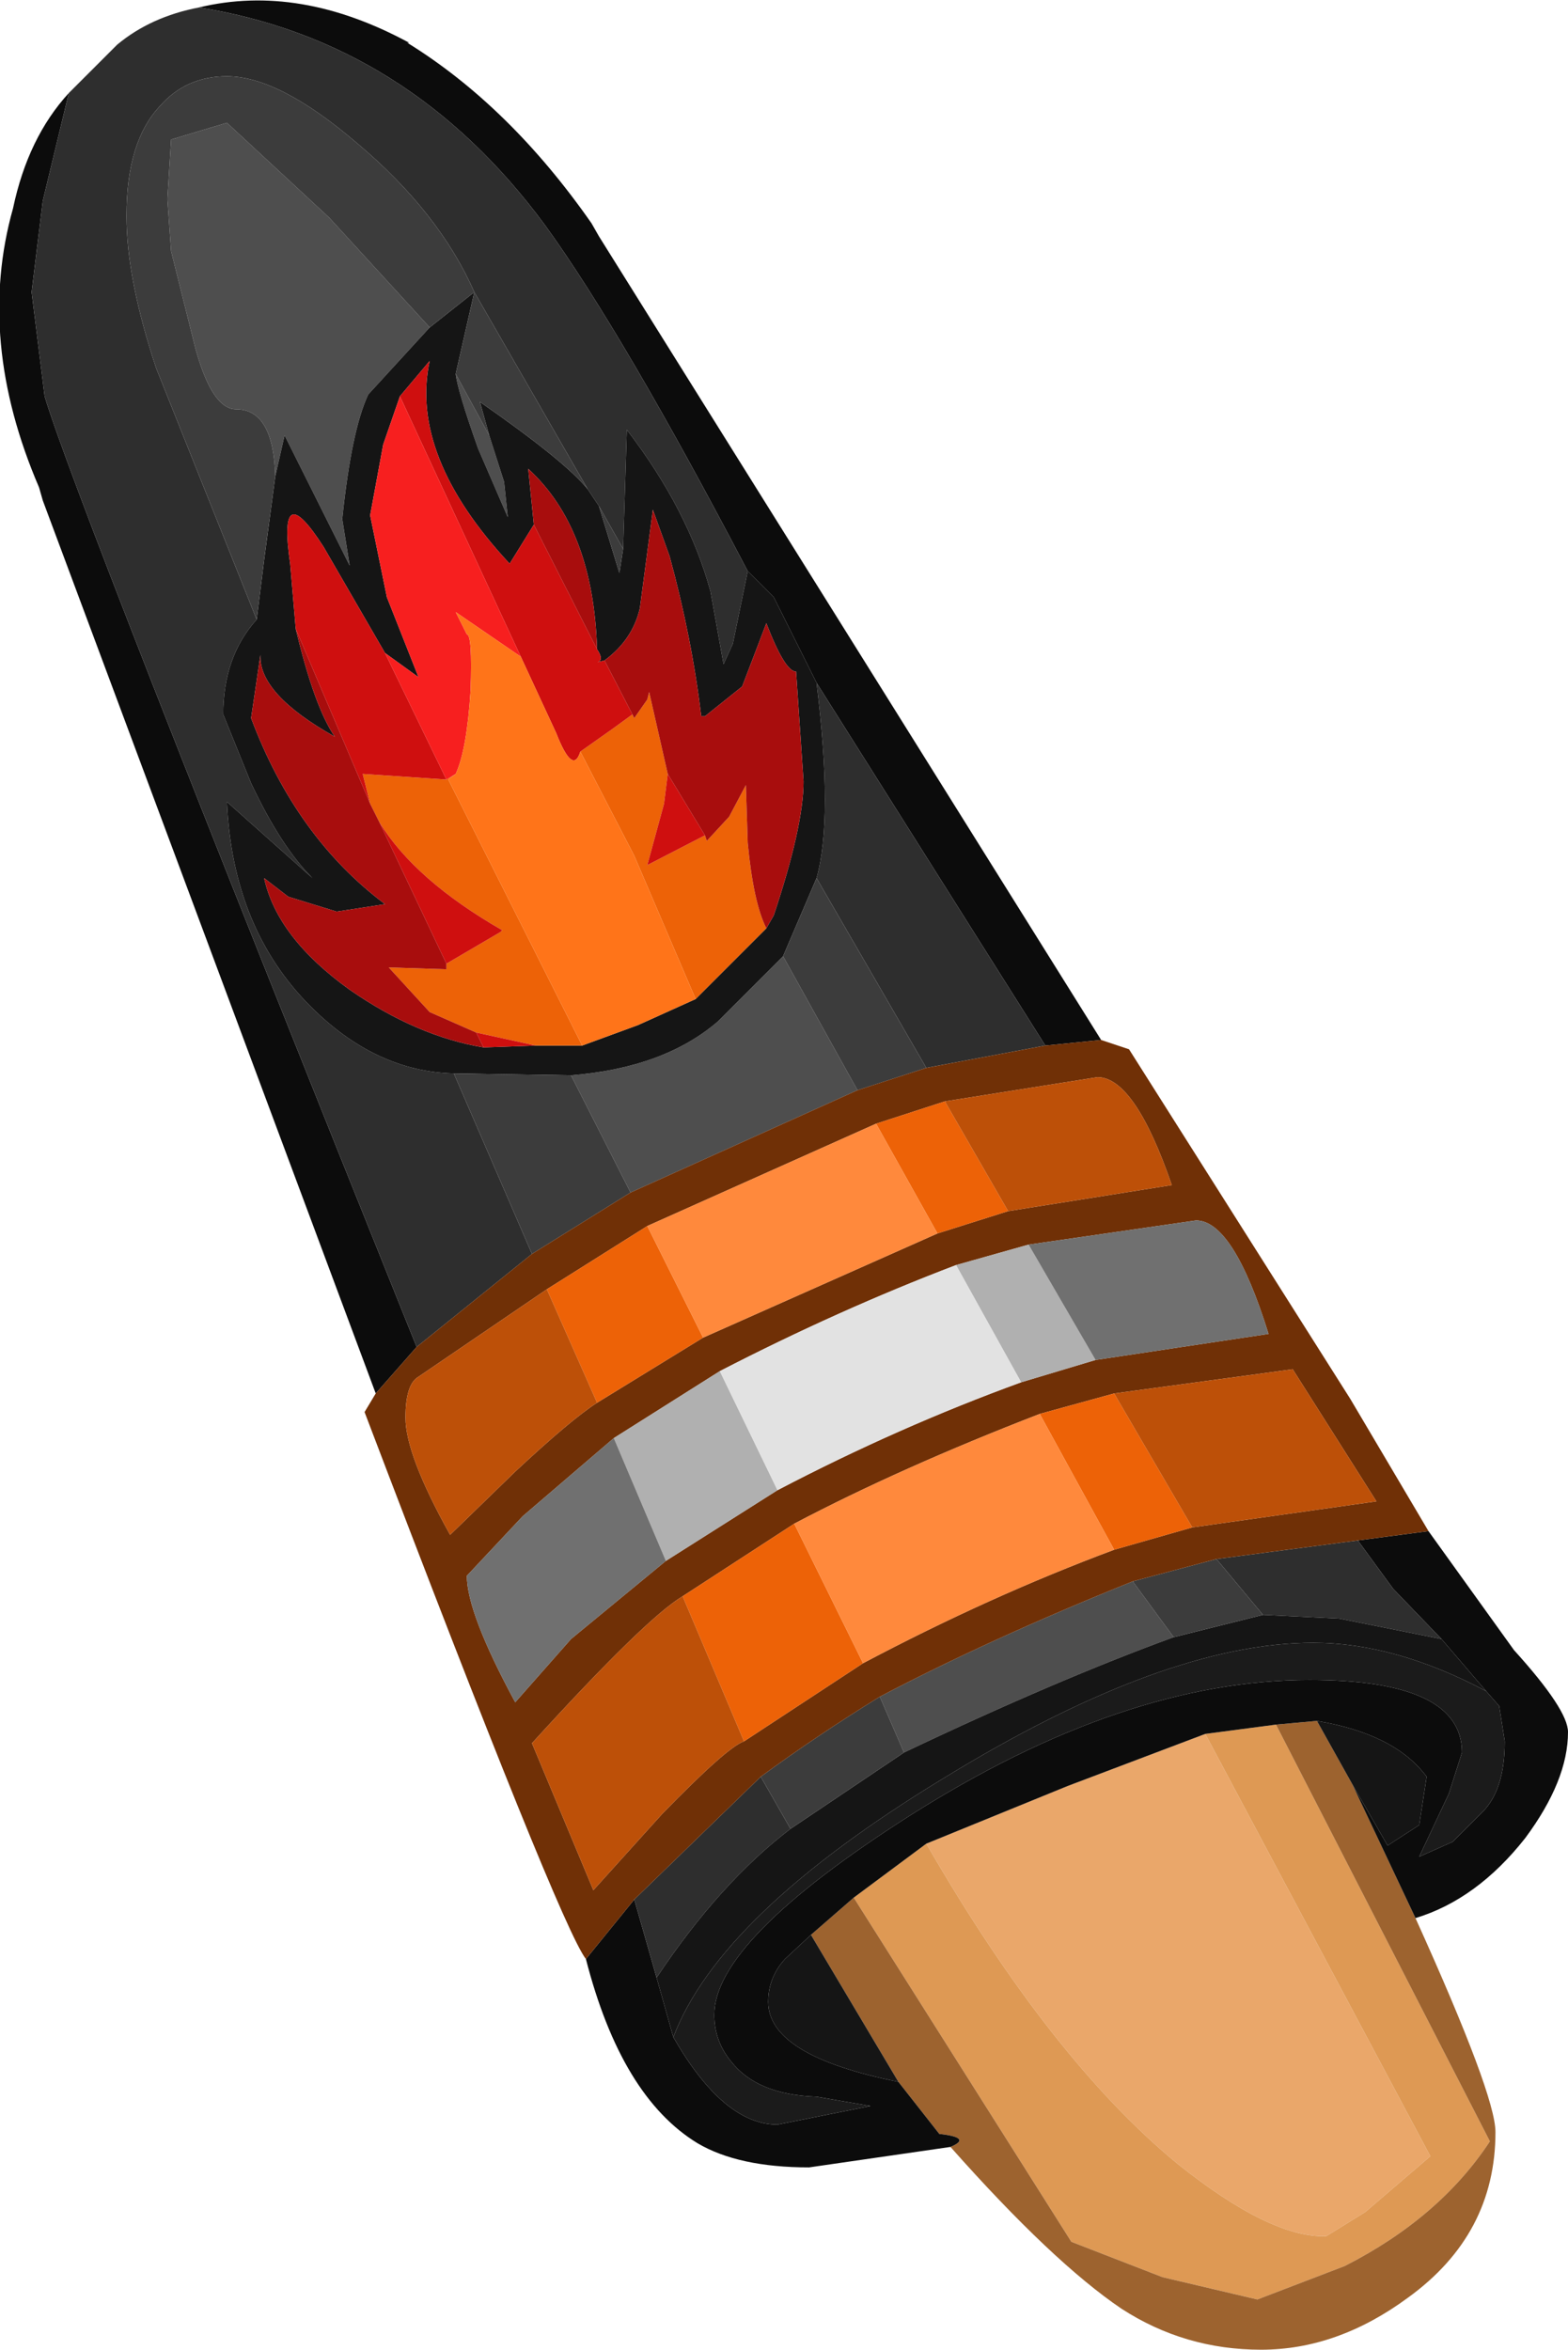 <?xml version="1.0" encoding="UTF-8" standalone="no"?>
<svg xmlns:ffdec="https://www.free-decompiler.com/flash" xmlns:xlink="http://www.w3.org/1999/xlink" ffdec:objectType="shape" height="63.15px" width="42.15px" xmlns="http://www.w3.org/2000/svg">
  <g transform="matrix(1.0, 0.0, 0.0, 1.0, 10.8, 11.7)">
    <path d="M14.1 37.85 L17.9 36.3 21.6 34.9 27.65 46.25 25.9 47.75 24.85 48.4 Q23.35 48.45 20.85 46.45 17.45 43.65 14.1 37.85" fill="#eaa76a" fill-rule="evenodd" stroke="none"/>
    <path d="M12.15 39.3 L14.1 37.85 Q17.45 43.65 20.85 46.45 23.35 48.45 24.85 48.4 L25.9 47.75 27.65 46.25 21.6 34.9 23.5 34.65 29.25 45.85 Q27.9 47.9 25.35 49.2 L23.0 50.1 20.45 49.5 18.0 48.55 12.15 39.3" fill="#de9954" fill-rule="evenodd" stroke="none"/>
    <path d="M27.25 39.85 Q29.4 44.6 29.4 45.6 29.4 48.35 27.05 50.05 25.15 51.45 23.1 51.45 21.05 51.45 19.35 50.35 17.5 49.1 14.75 46.0 15.35 45.75 14.45 45.65 L13.35 44.25 11.0 40.3 12.15 39.3 18.0 48.55 20.45 49.5 23.0 50.1 25.35 49.2 Q27.9 47.9 29.25 45.85 L23.5 34.65 24.6 34.55 25.55 36.25 27.25 39.85" fill="#9d632f" fill-rule="evenodd" stroke="none"/>
    <path d="M-5.45 -11.5 Q-2.75 -12.15 0.2 -10.55 L0.15 -10.55 Q2.9 -8.85 5.1 -5.7 L5.3 -5.35 18.8 16.25 17.3 16.4 11.15 6.65 10.0 4.35 9.3 3.65 Q5.95 -2.75 3.85 -5.65 0.2 -10.6 -5.45 -11.5 M27.6 29.45 L29.9 32.65 Q31.35 34.25 31.35 34.85 31.35 36.15 30.2 37.7 28.9 39.35 27.25 39.85 L25.55 36.25 26.5 37.9 27.35 37.35 27.55 36.05 Q26.7 34.9 24.6 34.55 L23.5 34.65 21.6 34.9 17.9 36.3 14.1 37.85 12.15 39.3 11.0 40.3 10.3 40.95 Q9.85 41.45 9.85 42.1 9.85 43.55 13.35 44.25 L14.45 45.65 Q15.35 45.75 14.75 46.0 L10.95 46.55 Q9.05 46.55 7.95 45.9 5.9 44.65 4.95 40.95 L6.25 39.35 6.85 41.45 7.3 43.05 Q8.65 45.4 10.1 45.4 L12.6 44.9 11.15 44.65 Q9.55 44.6 8.85 43.7 8.4 43.15 8.4 42.45 8.4 40.45 13.65 37.1 19.4 33.45 24.4 33.45 28.5 33.45 28.5 35.4 L28.15 36.5 27.35 38.2 28.25 37.8 29.05 37.0 Q29.65 36.4 29.65 35.1 L29.5 34.15 29.15 33.75 27.95 32.35 26.65 31.0 25.7 29.7 27.6 29.45 M-0.7 25.75 L-9.65 1.75 -9.75 1.4 Q-11.45 -2.55 -10.45 -6.1 -10.05 -8.0 -8.95 -9.2 L-9.65 -6.3 -9.95 -3.85 -9.6 -1.05 Q-8.8 1.65 0.4 24.5 L-0.7 25.75" fill="#0c0c0c" fill-rule="evenodd" stroke="none"/>
    <path d="M-5.45 -11.5 Q0.2 -10.6 3.85 -5.65 5.95 -2.75 9.3 3.65 L8.9 5.6 8.65 6.15 8.3 4.2 Q7.7 2.0 6.05 -0.15 L5.95 3.05 5.3 1.9 5.0 1.45 1.95 -3.85 Q1.0 -6.0 -1.2 -7.85 -3.3 -9.65 -4.7 -9.65 -5.8 -9.65 -6.5 -8.85 -7.4 -7.9 -7.4 -5.9 -7.4 -4.2 -6.6 -1.8 L-3.9 4.95 Q-4.8 5.95 -4.8 7.5 L-4.05 9.35 Q-3.25 11.05 -2.4 11.9 L-4.7 9.85 Q-4.55 13.25 -2.45 15.35 -0.7 17.1 1.4 17.15 L3.5 22.0 0.4 24.5 Q-8.8 1.65 -9.6 -1.05 L-9.95 -3.85 -9.65 -6.3 -8.95 -9.2 -7.65 -10.5 Q-6.75 -11.25 -5.45 -11.5 M11.15 6.65 L17.3 16.4 14.1 17.0 11.15 11.9 Q11.6 10.3 11.15 6.65 M9.65 36.05 L10.45 37.45 Q8.55 38.9 6.85 41.45 L6.25 39.35 9.65 36.05 M27.95 32.35 L25.2 31.8 23.15 31.7 21.9 30.2 25.7 29.7 26.65 31.0 27.95 32.35" fill="#2e2e2e" fill-rule="evenodd" stroke="none"/>
    <path d="M1.45 -1.65 L2.35 0.0 2.75 1.25 2.85 2.2 2.05 0.35 Q1.5 -1.2 1.45 -1.65 M0.75 -2.9 L-0.9 -1.1 Q-1.35 -0.15 -1.6 2.25 L-1.4 3.5 -3.15 0.0 -3.4 1.1 Q-3.45 -0.7 -4.45 -0.7 -5.1 -0.7 -5.55 -2.35 L-6.2 -4.95 -6.3 -6.35 -6.2 -7.95 -4.7 -8.4 -1.95 -5.85 0.75 -2.9 M4.55 17.2 Q7.05 17.0 8.5 15.75 L10.25 14.0 12.25 17.6 6.15 20.35 4.55 17.2 M13.5 35.4 L12.85 33.9 Q15.8 32.35 19.65 30.8 L20.75 32.3 Q17.6 33.45 13.5 35.4" fill="#4e4e4e" fill-rule="evenodd" stroke="none"/>
    <path d="M9.3 3.65 L10.0 4.35 11.15 6.65 Q11.6 10.3 11.15 11.9 L10.25 14.0 8.5 15.75 Q7.05 17.0 4.55 17.2 L1.4 17.15 Q-0.7 17.1 -2.45 15.35 -4.55 13.25 -4.7 9.85 L-2.4 11.9 Q-3.25 11.05 -4.05 9.35 L-4.8 7.5 Q-4.8 5.95 -3.9 4.95 L-3.7 3.35 -3.4 1.1 -3.15 0.0 -1.4 3.5 -1.6 2.25 Q-1.35 -0.15 -0.9 -1.1 L0.75 -2.9 1.95 -3.85 1.45 -1.65 Q1.5 -1.2 2.05 0.35 L2.85 2.2 2.75 1.25 2.35 0.0 2.1 -0.9 Q4.4 0.7 5.0 1.45 L5.3 1.9 5.85 3.7 5.95 3.05 6.05 -0.15 Q7.7 2.0 8.3 4.2 L8.65 6.15 8.9 5.6 9.3 3.65 M9.8 13.25 L10.0 12.9 Q10.8 10.5 10.8 9.3 L10.6 6.35 Q10.3 6.35 9.8 5.05 L9.15 6.75 8.15 7.55 8.05 7.55 Q7.8 5.45 7.2 3.25 L6.75 2.0 6.4 4.65 Q6.2 5.5 5.45 6.05 L5.25 6.1 Q5.45 6.05 5.25 5.75 5.15 2.5 3.4 0.9 L3.55 2.4 2.9 3.45 Q0.2 0.55 0.75 -2.0 L-0.05 -1.05 -0.5 0.25 -0.85 2.15 -0.4 4.35 0.45 6.5 -0.45 5.85 -2.1 3.0 Q-3.35 1.05 -3.0 3.45 L-2.85 5.2 Q-2.35 7.3 -1.8 8.1 -3.85 6.95 -3.8 5.9 L-4.05 7.6 Q-2.85 10.8 -0.45 12.6 L-1.75 12.8 -3.05 12.4 -3.7 11.9 Q-3.35 13.5 -1.4 14.9 0.4 16.15 2.2 16.45 L3.6 16.4 4.85 16.4 6.35 15.85 7.9 15.15 9.8 13.25 M10.45 37.45 L13.5 35.4 Q17.6 33.45 20.75 32.3 L23.15 31.7 25.2 31.8 27.95 32.35 29.15 33.75 Q26.7 32.45 24.5 32.45 20.5 32.45 14.55 36.1 8.55 39.75 7.3 43.05 L6.85 41.45 Q8.55 38.9 10.45 37.45 M24.6 34.55 Q26.7 34.9 27.55 36.05 L27.35 37.35 26.5 37.9 25.55 36.25 24.6 34.55 M13.35 44.25 Q9.85 43.55 9.85 42.1 9.85 41.45 10.3 40.95 L11.0 40.3 13.35 44.25" fill="#151515" fill-rule="evenodd" stroke="none"/>
    <path d="M2.35 0.0 L1.45 -1.65 1.95 -3.85 0.75 -2.9 -1.95 -5.85 -4.7 -8.4 -6.2 -7.95 -6.3 -6.35 -6.2 -4.95 -5.55 -2.35 Q-5.1 -0.7 -4.45 -0.7 -3.45 -0.7 -3.4 1.1 L-3.7 3.35 -3.9 4.95 -6.6 -1.8 Q-7.4 -4.2 -7.4 -5.9 -7.4 -7.9 -6.5 -8.85 -5.8 -9.65 -4.7 -9.65 -3.3 -9.65 -1.2 -7.85 1.0 -6.0 1.95 -3.85 L5.0 1.45 Q4.4 0.7 2.1 -0.9 L2.35 0.0 M1.4 17.15 L4.55 17.2 6.15 20.35 3.5 22.0 1.4 17.15 M10.25 14.0 L11.15 11.9 14.1 17.0 12.25 17.6 10.25 14.0 M5.3 1.9 L5.95 3.05 5.85 3.7 5.3 1.9 M12.85 33.9 L13.5 35.4 10.45 37.45 9.65 36.05 Q11.15 34.95 12.85 33.9 M20.75 32.3 L19.65 30.8 21.9 30.2 23.15 31.7 20.75 32.3" fill="#3c3c3c" fill-rule="evenodd" stroke="none"/>
    <path d="M29.15 33.75 L29.5 34.15 29.65 35.1 Q29.65 36.4 29.05 37.0 L28.25 37.8 27.35 38.2 28.15 36.5 28.5 35.4 Q28.5 33.45 24.4 33.45 19.4 33.45 13.65 37.1 8.4 40.45 8.4 42.45 8.4 43.15 8.85 43.7 9.55 44.6 11.15 44.65 L12.6 44.9 10.1 45.4 Q8.65 45.4 7.3 43.05 8.55 39.75 14.55 36.1 20.5 32.45 24.5 32.45 26.7 32.45 29.15 33.75" fill="#1b1b1b" fill-rule="evenodd" stroke="none"/>
    <path d="M17.3 16.4 L18.8 16.25 19.55 16.5 25.5 25.9 27.6 29.45 25.7 29.7 21.9 30.2 19.65 30.8 Q15.8 32.35 12.85 33.9 11.15 34.95 9.65 36.05 L6.25 39.35 4.95 40.95 Q4.25 40.05 -1.0 26.25 L-0.7 25.75 0.4 24.5 3.5 22.0 6.15 20.35 12.25 17.6 14.1 17.0 17.3 16.4 M18.65 24.85 L23.3 24.15 Q22.35 21.1 21.35 21.1 L16.85 21.75 14.9 22.3 Q11.75 23.5 8.55 25.15 L5.7 26.95 3.25 29.05 1.75 30.65 Q1.75 31.65 3.05 34.05 L4.55 32.35 7.1 30.25 10.1 28.35 Q13.35 26.65 16.65 25.45 L18.65 24.85 M6.6 21.25 L3.9 22.95 0.45 25.3 Q0.1 25.5 0.1 26.4 0.1 27.4 1.3 29.55 L3.05 27.85 Q4.55 26.45 5.25 26.0 L8.1 24.25 14.4 21.45 16.3 20.85 20.7 20.15 Q19.7 17.25 18.7 17.25 L14.6 17.9 12.75 18.5 6.6 21.25 M19.15 25.75 L17.15 26.3 Q13.4 27.75 10.55 29.25 L7.55 31.2 Q6.55 31.8 3.5 35.15 L5.15 39.1 7.0 37.05 Q8.75 35.25 9.2 35.1 L12.4 33.0 Q15.8 31.2 19.15 29.95 L21.25 29.35 26.2 28.65 23.95 25.1 19.15 25.75" fill="#703006" fill-rule="evenodd" stroke="none"/>
    <path d="M6.2 7.5 L6.25 7.6 6.6 7.1 6.65 6.9 7.15 9.1 7.05 9.9 6.6 11.55 8.15 10.75 8.2 10.9 8.8 10.25 9.25 9.4 9.3 10.95 Q9.45 12.55 9.8 13.25 L7.9 15.15 6.25 11.3 4.8 8.5 5.65 7.9 6.2 7.5 M4.85 16.4 L3.6 16.4 2.0 16.05 0.75 15.5 -0.35 14.3 1.2 14.35 1.2 14.2 2.65 13.35 2.7 13.3 Q0.35 11.95 -0.6 10.4 L-0.85 9.9 -1.05 9.1 1.2 9.25 1.45 9.1 1.25 9.25 4.85 16.4 M6.6 21.25 L8.1 24.25 5.25 26.0 3.9 22.95 6.6 21.25 M14.4 21.45 L12.75 18.5 14.6 17.9 16.3 20.85 14.4 21.45 M17.15 26.3 L19.15 25.75 21.25 29.35 19.15 29.95 17.15 26.3 M12.4 33.0 L9.2 35.1 7.55 31.2 10.55 29.25 12.4 33.0" fill="#ed6207" fill-rule="evenodd" stroke="none"/>
    <path d="M8.1 24.25 L6.6 21.25 12.75 18.5 14.4 21.45 8.1 24.25 M19.15 29.95 Q15.8 31.2 12.4 33.0 L10.55 29.25 Q13.4 27.75 17.15 26.3 L19.15 29.95" fill="#ff893c" fill-rule="evenodd" stroke="none"/>
    <path d="M3.9 22.95 L5.25 26.0 Q4.55 26.45 3.05 27.85 L1.3 29.55 Q0.1 27.4 0.1 26.4 0.1 25.5 0.45 25.3 L3.9 22.95 M14.6 17.9 L18.7 17.25 Q19.7 17.25 20.7 20.15 L16.3 20.85 14.6 17.9 M19.15 25.75 L23.95 25.1 26.2 28.65 21.25 29.35 19.15 25.75 M9.2 35.1 Q8.75 35.25 7.0 37.05 L5.15 39.1 3.5 35.15 Q6.55 31.8 7.55 31.2 L9.2 35.1" fill="#bd5008" fill-rule="evenodd" stroke="none"/>
    <path d="M18.65 24.85 L16.65 25.45 14.9 22.3 16.85 21.75 18.65 24.85 M10.1 28.35 L7.1 30.25 5.7 26.95 8.55 25.15 10.1 28.35" fill="#b0b0b0" fill-rule="evenodd" stroke="none"/>
    <path d="M16.65 25.45 Q13.35 26.65 10.1 28.35 L8.55 25.15 Q11.75 23.5 14.9 22.3 L16.65 25.45" fill="#e2e2e2" fill-rule="evenodd" stroke="none"/>
    <path d="M16.85 21.75 L21.35 21.1 Q22.35 21.1 23.3 24.15 L18.65 24.85 16.85 21.75 M7.1 30.25 L4.55 32.35 3.05 34.05 Q1.75 31.65 1.75 30.65 L3.25 29.05 5.7 26.95 7.1 30.25" fill="#707070" fill-rule="evenodd" stroke="none"/>
    <path d="M5.45 6.05 L6.2 7.5 5.65 7.9 4.8 8.5 Q4.6 9.15 4.15 8.0 L3.2 5.95 -0.05 -1.05 0.75 -2.0 Q0.2 0.55 2.9 3.45 L3.55 2.4 5.25 5.75 Q5.45 6.05 5.25 6.1 L5.45 6.05 M7.15 9.1 L8.15 10.75 6.6 11.55 7.05 9.9 7.15 9.1 M3.6 16.4 L2.2 16.45 2.0 16.05 3.6 16.4 M-2.85 5.2 L-3.0 3.45 Q-3.35 1.05 -2.1 3.0 L-0.45 5.85 1.2 9.25 -1.05 9.1 -0.85 9.9 -2.85 5.2 M-0.6 10.4 Q0.35 11.95 2.7 13.3 L2.65 13.35 1.2 14.2 -0.6 10.4" fill="#cf0f0f" fill-rule="evenodd" stroke="none"/>
    <path d="M5.45 6.05 Q6.2 5.5 6.4 4.65 L6.75 2.0 7.2 3.25 Q7.8 5.45 8.05 7.55 L8.15 7.55 9.15 6.75 9.8 5.05 Q10.3 6.35 10.6 6.35 L10.8 9.3 Q10.8 10.5 10.0 12.9 L9.8 13.25 Q9.45 12.55 9.3 10.95 L9.25 9.4 8.8 10.25 8.2 10.9 8.15 10.75 7.15 9.1 6.65 6.9 6.6 7.1 6.25 7.6 6.2 7.5 5.45 6.05 M2.2 16.45 Q0.4 16.15 -1.4 14.9 -3.35 13.5 -3.7 11.9 L-3.05 12.4 -1.75 12.8 -0.45 12.6 Q-2.85 10.8 -4.05 7.6 L-3.8 5.9 Q-3.85 6.95 -1.8 8.1 -2.35 7.3 -2.85 5.2 L-0.85 9.9 -0.6 10.4 1.2 14.2 1.2 14.35 -0.35 14.3 0.75 15.5 2.0 16.05 2.2 16.45 M3.55 2.4 L3.4 0.9 Q5.15 2.5 5.25 5.75 L3.55 2.4" fill="#a80d0d" fill-rule="evenodd" stroke="none"/>
    <path d="M-0.45 5.85 L0.45 6.5 -0.4 4.35 -0.85 2.15 -0.5 0.25 -0.05 -1.05 3.2 5.95 1.45 4.75 1.75 5.35 Q1.9 5.35 1.85 6.85 1.75 8.45 1.45 9.1 L1.2 9.25 -0.45 5.85" fill="#f71f1f" fill-rule="evenodd" stroke="none"/>
    <path d="M7.9 15.15 L6.35 15.85 4.85 16.4 1.25 9.25 1.45 9.1 Q1.75 8.45 1.85 6.85 1.9 5.35 1.75 5.35 L1.45 4.75 3.2 5.95 4.15 8.0 Q4.6 9.15 4.8 8.5 L6.25 11.3 7.9 15.15" fill="#ff7419" fill-rule="evenodd" stroke="none"/>
  </g>
</svg>

